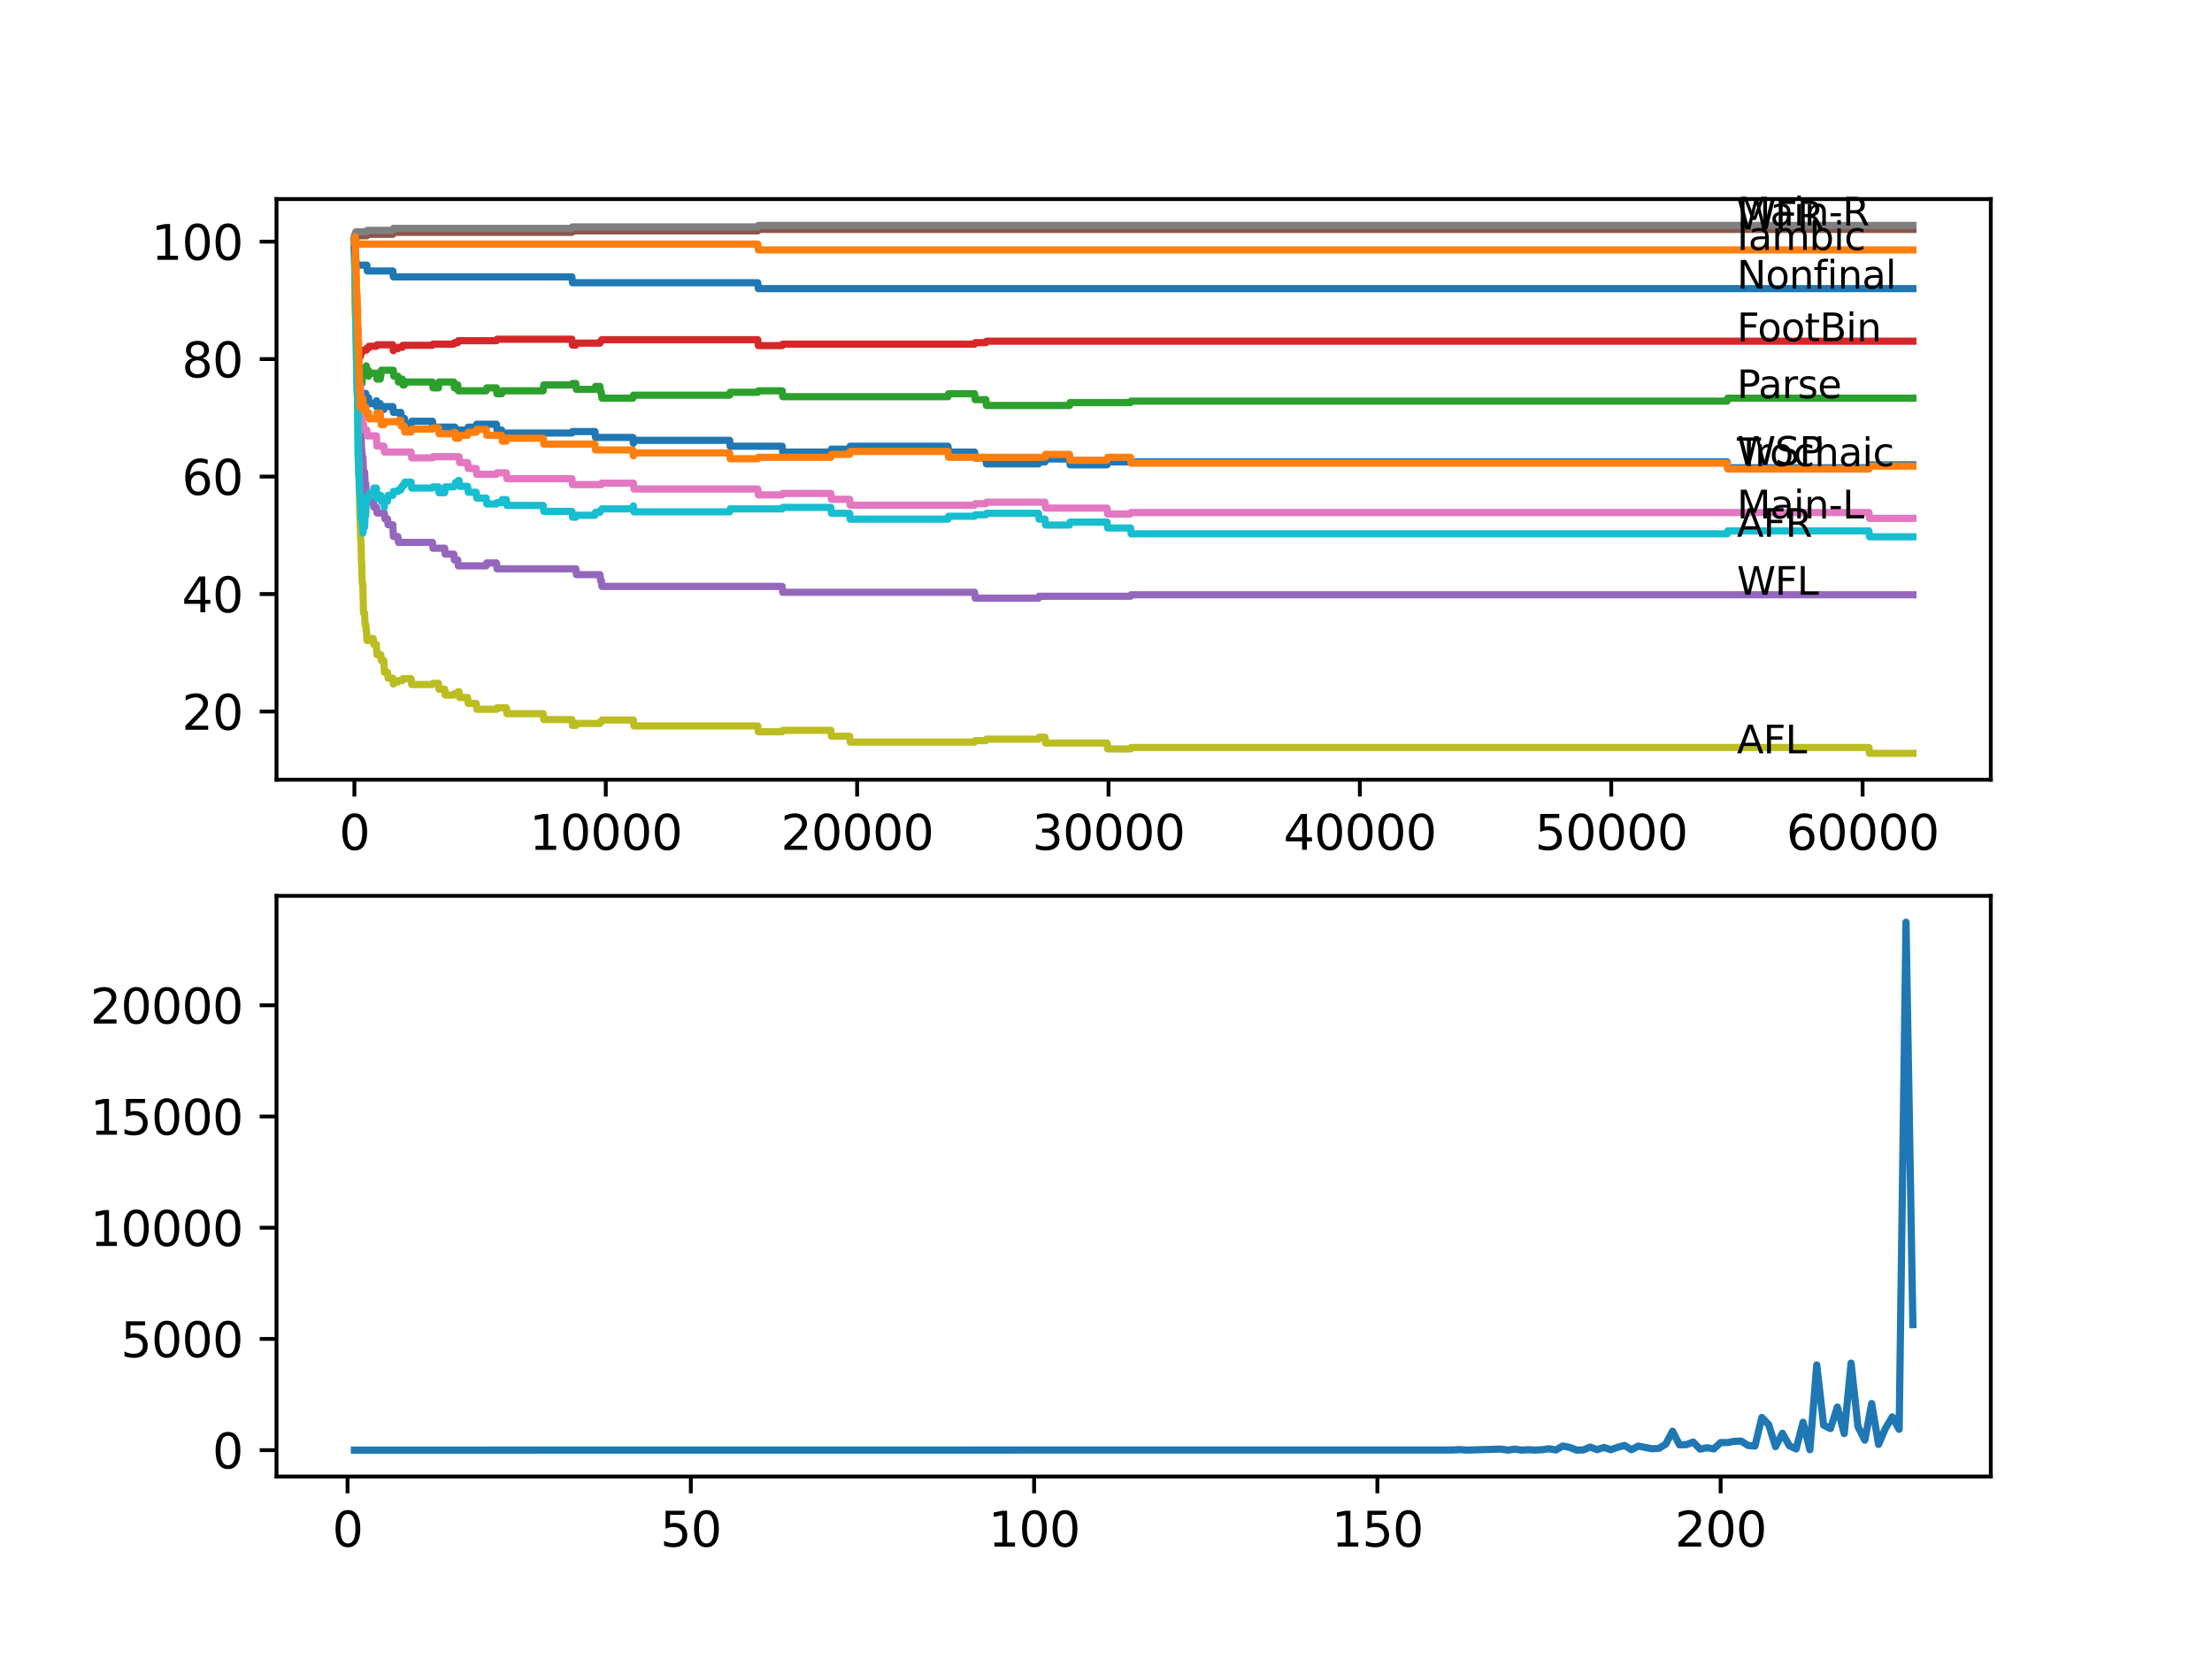 <?xml version="1.0" encoding="utf-8" standalone="no"?>
<!DOCTYPE svg PUBLIC "-//W3C//DTD SVG 1.1//EN"
  "http://www.w3.org/Graphics/SVG/1.1/DTD/svg11.dtd">
<svg xmlns:xlink="http://www.w3.org/1999/xlink" width="460.8pt" height="345.6pt" viewBox="0 0 460.8 345.6" xmlns="http://www.w3.org/2000/svg" version="1.1">
 <defs>
  <style type="text/css">*{stroke-linejoin: round; stroke-linecap: butt}</style>
 </defs>
 <g id="figure_1">
  <g id="patch_1">
   <path d="M 0 345.6 
L 460.8 345.6 
L 460.8 0 
L 0 0 
z
" style="fill: #ffffff"/>
  </g>
  <g id="axes_1">
   <g id="patch_2">
    <path d="M 57.6 162.432 
L 414.72 162.432 
L 414.72 41.472 
L 57.6 41.472 
z
" style="fill: #ffffff"/>
   </g>
   <g id="matplotlib.axis_1">
    <g id="xtick_1">
     <g id="line2d_1">
      <defs>
       <path id="me809040263" d="M 0 0 
L 0 3.5 
" style="stroke: #000000; stroke-width: 0.8"/>
      </defs>
      <g>
       <use xlink:href="#me809040263" x="73.827" y="162.432" style="stroke: #000000; stroke-width: 0.8"/>
      </g>
     </g>
     <g id="text_1">
      <!-- 0 -->
      <g transform="translate(70.646 177.03)scale(0.1 -0.1)">
       <defs>
        <path id="DejaVuSans-30" d="M 2034 4250 
Q 1547 4250 1301 3770 
Q 1056 3291 1056 2328 
Q 1056 1369 1301 889 
Q 1547 409 2034 409 
Q 2525 409 2770 889 
Q 3016 1369 3016 2328 
Q 3016 3291 2770 3770 
Q 2525 4250 2034 4250 
z
M 2034 4750 
Q 2819 4750 3233 4129 
Q 3647 3509 3647 2328 
Q 3647 1150 3233 529 
Q 2819 -91 2034 -91 
Q 1250 -91 836 529 
Q 422 1150 422 2328 
Q 422 3509 836 4129 
Q 1250 4750 2034 4750 
z
" transform="scale(0.016)"/>
       </defs>
       <use xlink:href="#DejaVuSans-30"/>
      </g>
     </g>
    </g>
    <g id="xtick_2">
     <g id="line2d_2">
      <g>
       <use xlink:href="#me809040263" x="126.192" y="162.432" style="stroke: #000000; stroke-width: 0.8"/>
      </g>
     </g>
     <g id="text_2">
      <!-- 10000 -->
      <g transform="translate(110.286 177.03)scale(0.1 -0.1)">
       <defs>
        <path id="DejaVuSans-31" d="M 794 531 
L 1825 531 
L 1825 4091 
L 703 3866 
L 703 4441 
L 1819 4666 
L 2450 4666 
L 2450 531 
L 3481 531 
L 3481 0 
L 794 0 
L 794 531 
z
" transform="scale(0.016)"/>
       </defs>
       <use xlink:href="#DejaVuSans-31"/>
       <use xlink:href="#DejaVuSans-30" x="63.623"/>
       <use xlink:href="#DejaVuSans-30" x="127.246"/>
       <use xlink:href="#DejaVuSans-30" x="190.869"/>
       <use xlink:href="#DejaVuSans-30" x="254.492"/>
      </g>
     </g>
    </g>
    <g id="xtick_3">
     <g id="line2d_3">
      <g>
       <use xlink:href="#me809040263" x="178.556" y="162.432" style="stroke: #000000; stroke-width: 0.8"/>
      </g>
     </g>
     <g id="text_3">
      <!-- 20000 -->
      <g transform="translate(162.65 177.03)scale(0.1 -0.1)">
       <defs>
        <path id="DejaVuSans-32" d="M 1228 531 
L 3431 531 
L 3431 0 
L 469 0 
L 469 531 
Q 828 903 1448 1529 
Q 2069 2156 2228 2338 
Q 2531 2678 2651 2914 
Q 2772 3150 2772 3378 
Q 2772 3750 2511 3984 
Q 2250 4219 1831 4219 
Q 1534 4219 1204 4116 
Q 875 4013 500 3803 
L 500 4441 
Q 881 4594 1212 4672 
Q 1544 4750 1819 4750 
Q 2544 4750 2975 4387 
Q 3406 4025 3406 3419 
Q 3406 3131 3298 2873 
Q 3191 2616 2906 2266 
Q 2828 2175 2409 1742 
Q 1991 1309 1228 531 
z
" transform="scale(0.016)"/>
       </defs>
       <use xlink:href="#DejaVuSans-32"/>
       <use xlink:href="#DejaVuSans-30" x="63.623"/>
       <use xlink:href="#DejaVuSans-30" x="127.246"/>
       <use xlink:href="#DejaVuSans-30" x="190.869"/>
       <use xlink:href="#DejaVuSans-30" x="254.492"/>
      </g>
     </g>
    </g>
    <g id="xtick_4">
     <g id="line2d_4">
      <g>
       <use xlink:href="#me809040263" x="230.921" y="162.432" style="stroke: #000000; stroke-width: 0.8"/>
      </g>
     </g>
     <g id="text_4">
      <!-- 30000 -->
      <g transform="translate(215.015 177.03)scale(0.1 -0.1)">
       <defs>
        <path id="DejaVuSans-33" d="M 2597 2516 
Q 3050 2419 3304 2112 
Q 3559 1806 3559 1356 
Q 3559 666 3084 287 
Q 2609 -91 1734 -91 
Q 1441 -91 1130 -33 
Q 819 25 488 141 
L 488 750 
Q 750 597 1062 519 
Q 1375 441 1716 441 
Q 2309 441 2620 675 
Q 2931 909 2931 1356 
Q 2931 1769 2642 2001 
Q 2353 2234 1838 2234 
L 1294 2234 
L 1294 2753 
L 1863 2753 
Q 2328 2753 2575 2939 
Q 2822 3125 2822 3475 
Q 2822 3834 2567 4026 
Q 2313 4219 1838 4219 
Q 1578 4219 1281 4162 
Q 984 4106 628 3988 
L 628 4550 
Q 988 4650 1302 4700 
Q 1616 4750 1894 4750 
Q 2613 4750 3031 4423 
Q 3450 4097 3450 3541 
Q 3450 3153 3228 2886 
Q 3006 2619 2597 2516 
z
" transform="scale(0.016)"/>
       </defs>
       <use xlink:href="#DejaVuSans-33"/>
       <use xlink:href="#DejaVuSans-30" x="63.623"/>
       <use xlink:href="#DejaVuSans-30" x="127.246"/>
       <use xlink:href="#DejaVuSans-30" x="190.869"/>
       <use xlink:href="#DejaVuSans-30" x="254.492"/>
      </g>
     </g>
    </g>
    <g id="xtick_5">
     <g id="line2d_5">
      <g>
       <use xlink:href="#me809040263" x="283.285" y="162.432" style="stroke: #000000; stroke-width: 0.8"/>
      </g>
     </g>
     <g id="text_5">
      <!-- 40000 -->
      <g transform="translate(267.379 177.03)scale(0.1 -0.1)">
       <defs>
        <path id="DejaVuSans-34" d="M 2419 4116 
L 825 1625 
L 2419 1625 
L 2419 4116 
z
M 2253 4666 
L 3047 4666 
L 3047 1625 
L 3713 1625 
L 3713 1100 
L 3047 1100 
L 3047 0 
L 2419 0 
L 2419 1100 
L 313 1100 
L 313 1709 
L 2253 4666 
z
" transform="scale(0.016)"/>
       </defs>
       <use xlink:href="#DejaVuSans-34"/>
       <use xlink:href="#DejaVuSans-30" x="63.623"/>
       <use xlink:href="#DejaVuSans-30" x="127.246"/>
       <use xlink:href="#DejaVuSans-30" x="190.869"/>
       <use xlink:href="#DejaVuSans-30" x="254.492"/>
      </g>
     </g>
    </g>
    <g id="xtick_6">
     <g id="line2d_6">
      <g>
       <use xlink:href="#me809040263" x="335.65" y="162.432" style="stroke: #000000; stroke-width: 0.8"/>
      </g>
     </g>
     <g id="text_6">
      <!-- 50000 -->
      <g transform="translate(319.744 177.03)scale(0.1 -0.1)">
       <defs>
        <path id="DejaVuSans-35" d="M 691 4666 
L 3169 4666 
L 3169 4134 
L 1269 4134 
L 1269 2991 
Q 1406 3038 1543 3061 
Q 1681 3084 1819 3084 
Q 2600 3084 3056 2656 
Q 3513 2228 3513 1497 
Q 3513 744 3044 326 
Q 2575 -91 1722 -91 
Q 1428 -91 1123 -41 
Q 819 9 494 109 
L 494 744 
Q 775 591 1075 516 
Q 1375 441 1709 441 
Q 2250 441 2565 725 
Q 2881 1009 2881 1497 
Q 2881 1984 2565 2268 
Q 2250 2553 1709 2553 
Q 1456 2553 1204 2497 
Q 953 2441 691 2322 
L 691 4666 
z
" transform="scale(0.016)"/>
       </defs>
       <use xlink:href="#DejaVuSans-35"/>
       <use xlink:href="#DejaVuSans-30" x="63.623"/>
       <use xlink:href="#DejaVuSans-30" x="127.246"/>
       <use xlink:href="#DejaVuSans-30" x="190.869"/>
       <use xlink:href="#DejaVuSans-30" x="254.492"/>
      </g>
     </g>
    </g>
    <g id="xtick_7">
     <g id="line2d_7">
      <g>
       <use xlink:href="#me809040263" x="388.014" y="162.432" style="stroke: #000000; stroke-width: 0.8"/>
      </g>
     </g>
     <g id="text_7">
      <!-- 60000 -->
      <g transform="translate(372.108 177.03)scale(0.1 -0.1)">
       <defs>
        <path id="DejaVuSans-36" d="M 2113 2584 
Q 1688 2584 1439 2293 
Q 1191 2003 1191 1497 
Q 1191 994 1439 701 
Q 1688 409 2113 409 
Q 2538 409 2786 701 
Q 3034 994 3034 1497 
Q 3034 2003 2786 2293 
Q 2538 2584 2113 2584 
z
M 3366 4563 
L 3366 3988 
Q 3128 4100 2886 4159 
Q 2644 4219 2406 4219 
Q 1781 4219 1451 3797 
Q 1122 3375 1075 2522 
Q 1259 2794 1537 2939 
Q 1816 3084 2150 3084 
Q 2853 3084 3261 2657 
Q 3669 2231 3669 1497 
Q 3669 778 3244 343 
Q 2819 -91 2113 -91 
Q 1303 -91 875 529 
Q 447 1150 447 2328 
Q 447 3434 972 4092 
Q 1497 4750 2381 4750 
Q 2619 4750 2861 4703 
Q 3103 4656 3366 4563 
z
" transform="scale(0.016)"/>
       </defs>
       <use xlink:href="#DejaVuSans-36"/>
       <use xlink:href="#DejaVuSans-30" x="63.623"/>
       <use xlink:href="#DejaVuSans-30" x="127.246"/>
       <use xlink:href="#DejaVuSans-30" x="190.869"/>
       <use xlink:href="#DejaVuSans-30" x="254.492"/>
      </g>
     </g>
    </g>
   </g>
   <g id="matplotlib.axis_2">
    <g id="ytick_1">
     <g id="line2d_8">
      <defs>
       <path id="m1c6afa1957" d="M 0 0 
L -3.5 0 
" style="stroke: #000000; stroke-width: 0.8"/>
      </defs>
      <g>
       <use xlink:href="#m1c6afa1957" x="57.6" y="148.226" style="stroke: #000000; stroke-width: 0.8"/>
      </g>
     </g>
     <g id="text_8">
      <!-- 20 -->
      <g transform="translate(37.875 152.025)scale(0.1 -0.1)">
       <use xlink:href="#DejaVuSans-32"/>
       <use xlink:href="#DejaVuSans-30" x="63.623"/>
      </g>
     </g>
    </g>
    <g id="ytick_2">
     <g id="line2d_9">
      <g>
       <use xlink:href="#m1c6afa1957" x="57.6" y="123.753" style="stroke: #000000; stroke-width: 0.8"/>
      </g>
     </g>
     <g id="text_9">
      <!-- 40 -->
      <g transform="translate(37.875 127.552)scale(0.1 -0.1)">
       <use xlink:href="#DejaVuSans-34"/>
       <use xlink:href="#DejaVuSans-30" x="63.623"/>
      </g>
     </g>
    </g>
    <g id="ytick_3">
     <g id="line2d_10">
      <g>
       <use xlink:href="#m1c6afa1957" x="57.6" y="99.28" style="stroke: #000000; stroke-width: 0.8"/>
      </g>
     </g>
     <g id="text_10">
      <!-- 60 -->
      <g transform="translate(37.875 103.08)scale(0.1 -0.1)">
       <use xlink:href="#DejaVuSans-36"/>
       <use xlink:href="#DejaVuSans-30" x="63.623"/>
      </g>
     </g>
    </g>
    <g id="ytick_4">
     <g id="line2d_11">
      <g>
       <use xlink:href="#m1c6afa1957" x="57.6" y="74.808" style="stroke: #000000; stroke-width: 0.8"/>
      </g>
     </g>
     <g id="text_11">
      <!-- 80 -->
      <g transform="translate(37.875 78.607)scale(0.1 -0.1)">
       <defs>
        <path id="DejaVuSans-38" d="M 2034 2216 
Q 1584 2216 1326 1975 
Q 1069 1734 1069 1313 
Q 1069 891 1326 650 
Q 1584 409 2034 409 
Q 2484 409 2743 651 
Q 3003 894 3003 1313 
Q 3003 1734 2745 1975 
Q 2488 2216 2034 2216 
z
M 1403 2484 
Q 997 2584 770 2862 
Q 544 3141 544 3541 
Q 544 4100 942 4425 
Q 1341 4750 2034 4750 
Q 2731 4750 3128 4425 
Q 3525 4100 3525 3541 
Q 3525 3141 3298 2862 
Q 3072 2584 2669 2484 
Q 3125 2378 3379 2068 
Q 3634 1759 3634 1313 
Q 3634 634 3220 271 
Q 2806 -91 2034 -91 
Q 1263 -91 848 271 
Q 434 634 434 1313 
Q 434 1759 690 2068 
Q 947 2378 1403 2484 
z
M 1172 3481 
Q 1172 3119 1398 2916 
Q 1625 2713 2034 2713 
Q 2441 2713 2670 2916 
Q 2900 3119 2900 3481 
Q 2900 3844 2670 4047 
Q 2441 4250 2034 4250 
Q 1625 4250 1398 4047 
Q 1172 3844 1172 3481 
z
" transform="scale(0.016)"/>
       </defs>
       <use xlink:href="#DejaVuSans-38"/>
       <use xlink:href="#DejaVuSans-30" x="63.623"/>
      </g>
     </g>
    </g>
    <g id="ytick_5">
     <g id="line2d_12">
      <g>
       <use xlink:href="#m1c6afa1957" x="57.6" y="50.335" style="stroke: #000000; stroke-width: 0.8"/>
      </g>
     </g>
     <g id="text_12">
      <!-- 100 -->
      <g transform="translate(31.512 54.134)scale(0.1 -0.1)">
       <use xlink:href="#DejaVuSans-31"/>
       <use xlink:href="#DejaVuSans-30" x="63.623"/>
       <use xlink:href="#DejaVuSans-30" x="127.246"/>
      </g>
     </g>
    </g>
   </g>
   <g id="line2d_13">
    <path d="M 73.833 50.029 
L 73.854 49.01 
L 73.906 52.069 
L 73.969 51.661 
L 74.032 56.555 
L 74.053 55.74 
L 74.105 59.41 
L 74.115 59.41 
L 74.241 66.14 
L 74.252 65.529 
L 74.273 64.509 
L 74.309 66.956 
L 74.335 66.956 
L 74.472 73.074 
L 74.493 73.074 
L 74.634 80.416 
L 74.644 80.416 
L 74.775 85.311 
L 74.796 85.311 
L 74.807 86.534 
L 74.906 85.617 
L 74.917 85.617 
L 75.032 85.005 
L 75.084 85.005 
L 75.21 83.169 
L 75.315 83.169 
L 75.341 84.393 
L 75.425 83.169 
L 75.451 83.169 
L 75.566 82.557 
L 75.697 82.557 
L 75.812 81.946 
L 76.189 81.946 
L 76.304 83.169 
L 76.414 83.169 
L 76.529 82.863 
L 76.781 82.863 
L 76.896 84.087 
L 78.409 84.087 
L 78.425 83.475 
L 78.43 84.699 
L 78.519 84.087 
L 79.2 84.087 
L 79.315 85.311 
L 79.959 85.311 
L 80.075 84.699 
L 81.834 84.699 
L 81.949 85.922 
L 83.489 85.922 
L 83.604 87.146 
L 84.227 87.146 
L 84.342 88.37 
L 85.641 88.37 
L 85.756 87.758 
L 90.087 87.758 
L 90.202 88.982 
L 94.779 88.982 
L 94.894 90.205 
L 95.637 90.205 
L 95.752 89.593 
L 97.423 89.593 
L 97.538 88.982 
L 99.203 88.982 
L 99.319 88.37 
L 103.419 88.37 
L 103.534 89.593 
L 104.513 89.593 
L 104.628 90.817 
L 105.477 90.817 
L 105.592 90.205 
L 119.138 90.205 
L 119.254 89.899 
L 123.935 89.899 
L 124.05 91.123 
L 131.837 91.123 
L 131.942 92.346 
L 131.947 91.735 
L 151.992 91.735 
L 152.107 92.958 
L 162.941 92.958 
L 163.057 94.182 
L 173.084 94.182 
L 173.2 93.57 
L 176.991 93.57 
L 177.106 92.958 
L 197.481 92.958 
L 197.596 94.182 
L 203.032 94.182 
L 203.147 95.406 
L 205.378 95.406 
L 205.493 96.629 
L 216.353 96.629 
L 216.468 96.221 
L 217.699 96.221 
L 217.814 95.61 
L 222.799 95.61 
L 222.914 96.833 
L 230.622 96.833 
L 230.738 96.221 
L 359.8 96.221 
L 359.916 97.445 
L 389.334 97.445 
L 389.449 96.833 
L 398.487 96.833 
L 398.487 96.833 
" clip-path="url(#p0725e9156f)" style="fill: none; stroke: #1f77b4; stroke-width: 1.5; stroke-linecap: square"/>
   </g>
   <g id="line2d_14">
    <path d="M 73.833 50.029 
L 73.838 51.253 
L 73.848 49.621 
L 73.937 49.621 
L 74.105 49.621 
L 74.22 50.845 
L 157.857 50.845 
L 157.972 52.069 
L 398.487 52.069 
L 398.487 52.069 
" clip-path="url(#p0725e9156f)" style="fill: none; stroke: #ff7f0e; stroke-width: 1.5; stroke-linecap: square"/>
   </g>
   <g id="line2d_15">
    <path d="M 73.833 50.335 
L 73.838 49.927 
L 73.875 54.21 
L 73.89 54.21 
L 73.901 54.21 
L 74.032 63.183 
L 74.042 62.775 
L 74.079 61.144 
L 74.121 66.1 
L 74.131 65.855 
L 74.147 67.894 
L 74.215 64.937 
L 74.246 67.384 
L 74.267 67.384 
L 74.278 66.569 
L 74.32 71.259 
L 74.325 71.259 
L 74.33 71.259 
L 74.367 68.506 
L 74.414 74.624 
L 74.43 73.91 
L 74.482 75.134 
L 74.498 73.258 
L 74.529 73.462 
L 74.534 72.238 
L 74.623 76.888 
L 74.702 79.702 
L 74.676 76.031 
L 74.739 78.968 
L 74.801 78.968 
L 74.807 78.356 
L 74.89 81.109 
L 74.911 81.109 
L 75.048 78.05 
L 75.058 78.05 
L 75.084 79.274 
L 75.11 77.439 
L 75.163 77.439 
L 75.315 77.439 
L 75.404 79.886 
L 75.43 78.662 
L 75.587 78.662 
L 75.702 76.827 
L 76.189 76.827 
L 76.299 76.215 
L 76.414 77.439 
L 76.529 77.133 
L 76.744 77.133 
L 76.781 78.356 
L 76.854 77.745 
L 78.425 77.745 
L 78.54 78.968 
L 79.2 78.968 
L 79.315 78.356 
L 79.321 78.356 
L 79.436 77.133 
L 81.934 77.133 
L 82.049 78.356 
L 82.887 78.356 
L 83.002 79.58 
L 83.489 79.58 
L 83.604 78.968 
L 83.813 78.968 
L 83.929 80.192 
L 84.227 80.192 
L 84.342 79.58 
L 90.087 79.58 
L 90.202 80.804 
L 91.338 80.804 
L 91.453 79.58 
L 94.538 79.58 
L 94.653 80.804 
L 94.779 80.804 
L 94.894 80.192 
L 95.355 80.192 
L 95.47 81.415 
L 101.287 81.415 
L 101.403 80.804 
L 103.419 80.804 
L 103.534 82.027 
L 104.513 82.027 
L 104.628 81.415 
L 113.164 81.415 
L 113.279 80.192 
L 119.138 80.192 
L 119.254 79.886 
L 119.961 79.886 
L 120.076 81.109 
L 123.935 81.109 
L 124.05 80.498 
L 124.982 80.498 
L 125.098 81.721 
L 125.27 81.721 
L 125.386 82.945 
L 131.837 82.945 
L 131.952 82.333 
L 151.992 82.333 
L 152.107 81.721 
L 157.857 81.721 
L 157.972 81.415 
L 162.941 81.415 
L 163.057 82.639 
L 197.481 82.639 
L 197.596 82.027 
L 203.032 82.027 
L 203.147 83.251 
L 205.378 83.251 
L 205.493 84.474 
L 222.799 84.474 
L 222.914 83.863 
L 235.524 83.863 
L 235.639 83.557 
L 359.8 83.557 
L 359.916 82.945 
L 398.487 82.945 
L 398.487 82.945 
" clip-path="url(#p0725e9156f)" style="fill: none; stroke: #2ca02c; stroke-width: 1.5; stroke-linecap: square"/>
   </g>
   <g id="line2d_16">
    <path d="M 73.833 50.335 
L 73.969 59.105 
L 73.974 58.493 
L 73.979 58.493 
L 74.11 64.468 
L 74.163 62.694 
L 74.199 65.753 
L 74.21 65.447 
L 74.278 67.792 
L 74.252 65.345 
L 74.32 66.059 
L 74.33 66.059 
L 74.383 70.24 
L 74.451 69.016 
L 74.456 69.016 
L 74.477 68.71 
L 74.519 71.015 
L 74.524 71.015 
L 74.592 75.358 
L 74.644 73.727 
L 74.65 73.482 
L 74.676 77.153 
L 74.733 74.685 
L 74.739 74.685 
L 74.838 73.36 
L 74.849 74.583 
L 74.885 74.583 
L 75 74.278 
L 75.058 74.278 
L 75.173 73.666 
L 75.315 73.666 
L 75.435 72.952 
L 76.299 72.952 
L 76.414 72.544 
L 76.744 72.544 
L 76.859 72.136 
L 78.425 72.136 
L 78.54 71.83 
L 81.834 71.83 
L 81.934 73.054 
L 81.944 72.646 
L 82.887 72.646 
L 83.002 72.34 
L 83.813 72.34 
L 83.929 71.932 
L 90.087 71.932 
L 90.202 71.688 
L 94.538 71.688 
L 94.653 71.382 
L 95.355 71.382 
L 95.47 70.974 
L 103.419 70.974 
L 103.534 70.668 
L 119.138 70.668 
L 119.254 71.891 
L 119.961 71.891 
L 120.076 71.484 
L 124.982 71.484 
L 125.098 71.076 
L 125.27 71.076 
L 125.386 70.77 
L 157.857 70.77 
L 157.972 71.993 
L 162.941 71.993 
L 163.057 71.688 
L 203.032 71.688 
L 203.147 71.382 
L 205.378 71.382 
L 205.493 71.076 
L 398.487 71.076 
L 398.487 71.076 
" clip-path="url(#p0725e9156f)" style="fill: none; stroke: #d62728; stroke-width: 1.5; stroke-linecap: square"/>
   </g>
   <g id="line2d_17">
    <path d="M 73.833 50.335 
L 73.838 50.335 
L 73.99 60.94 
L 74.006 60.94 
L 74.121 65.59 
L 74.131 65.345 
L 74.136 65.345 
L 74.142 64.937 
L 74.189 66.569 
L 74.231 66.569 
L 74.241 66.569 
L 74.393 76.154 
L 74.398 76.154 
L 74.519 79.519 
L 74.534 79.519 
L 74.671 85.637 
L 74.697 85.637 
L 74.702 86.861 
L 74.807 85.759 
L 74.812 85.759 
L 74.838 85.453 
L 74.875 87.901 
L 74.896 87.289 
L 74.901 87.289 
L 75.016 89.124 
L 75.058 89.124 
L 75.173 90.348 
L 75.21 90.348 
L 75.336 94.019 
L 75.383 94.019 
L 75.498 95.242 
L 75.597 95.242 
L 75.718 98.302 
L 75.943 98.302 
L 76.063 100.749 
L 76.2 100.749 
L 76.325 104.42 
L 77.76 104.42 
L 77.875 105.643 
L 78.425 105.643 
L 78.54 106.867 
L 80.059 106.867 
L 80.174 108.091 
L 80.729 108.091 
L 80.844 109.314 
L 81.834 109.314 
L 81.954 111.761 
L 82.887 111.761 
L 83.002 112.985 
L 90.087 112.985 
L 90.202 114.209 
L 92.632 114.209 
L 92.747 115.432 
L 94.538 115.432 
L 94.653 116.656 
L 95.355 116.656 
L 95.47 117.88 
L 101.287 117.88 
L 101.403 117.268 
L 103.419 117.268 
L 103.534 118.491 
L 119.961 118.491 
L 120.076 119.715 
L 124.982 119.715 
L 125.098 120.939 
L 125.27 120.939 
L 125.386 122.162 
L 162.941 122.162 
L 163.057 123.386 
L 203.032 123.386 
L 203.147 124.61 
L 216.353 124.61 
L 216.468 124.202 
L 235.524 124.202 
L 235.639 123.896 
L 398.487 123.896 
L 398.487 123.896 
" clip-path="url(#p0725e9156f)" style="fill: none; stroke: #9467bd; stroke-width: 1.5; stroke-linecap: square"/>
   </g>
   <g id="line2d_18">
    <path d="M 73.833 50.029 
L 73.854 50.029 
L 73.969 49.621 
L 74.068 49.621 
L 74.189 49.112 
L 76.414 49.112 
L 76.529 48.806 
L 81.834 48.806 
L 81.949 48.398 
L 119.138 48.398 
L 119.254 48.092 
L 157.857 48.092 
L 157.972 47.786 
L 398.487 47.786 
L 398.487 47.786 
" clip-path="url(#p0725e9156f)" style="fill: none; stroke: #8c564b; stroke-width: 1.5; stroke-linecap: square"/>
   </g>
   <g id="line2d_19">
    <path d="M 73.833 51.559 
L 73.964 56.453 
L 73.974 56.453 
L 74.011 56.045 
L 74.016 57.269 
L 74.074 56.963 
L 74.089 56.963 
L 74.1 56.107 
L 74.11 58.554 
L 74.163 58.003 
L 74.273 63.51 
L 74.294 62.796 
L 74.304 62.796 
L 74.341 62.286 
L 74.346 63.51 
L 74.372 63.51 
L 74.503 68.567 
L 74.508 68.567 
L 74.555 68.159 
L 74.587 70.056 
L 74.702 76.235 
L 74.718 75.746 
L 74.733 75.195 
L 74.749 77.643 
L 74.807 77.031 
L 74.927 80.09 
L 75.084 80.09 
L 75.215 84.984 
L 75.315 84.984 
L 75.341 84.678 
L 75.346 85.902 
L 75.409 85.902 
L 75.414 85.902 
L 75.535 88.349 
L 75.697 88.349 
L 75.812 89.573 
L 76.414 89.573 
L 76.529 90.797 
L 78.409 90.797 
L 78.525 92.938 
L 79.959 92.938 
L 80.075 94.162 
L 85.641 94.162 
L 85.756 95.385 
L 90.087 95.385 
L 90.202 95.14 
L 95.637 95.14 
L 95.752 96.364 
L 97.423 96.364 
L 97.538 97.588 
L 99.203 97.588 
L 99.319 98.811 
L 103.419 98.811 
L 103.534 98.505 
L 105.477 98.505 
L 105.592 99.729 
L 119.138 99.729 
L 119.254 100.953 
L 125.27 100.953 
L 125.386 100.647 
L 131.942 100.647 
L 132.057 101.87 
L 157.857 101.87 
L 157.972 103.094 
L 162.941 103.094 
L 163.057 102.788 
L 173.084 102.788 
L 173.2 104.012 
L 176.991 104.012 
L 177.106 105.235 
L 203.032 105.235 
L 203.147 104.93 
L 205.378 104.93 
L 205.493 104.624 
L 217.699 104.624 
L 217.814 105.847 
L 230.622 105.847 
L 230.738 107.071 
L 235.524 107.071 
L 235.639 106.765 
L 389.334 106.765 
L 389.449 107.989 
L 398.487 107.989 
L 398.487 107.989 
" clip-path="url(#p0725e9156f)" style="fill: none; stroke: #e377c2; stroke-width: 1.5; stroke-linecap: square"/>
   </g>
   <g id="line2d_20">
    <path d="M 73.833 50.029 
L 73.843 50.029 
L 73.964 49.214 
L 74.011 49.214 
L 74.131 48.296 
L 76.414 48.296 
L 76.529 47.99 
L 81.834 47.99 
L 81.949 47.582 
L 119.138 47.582 
L 119.254 47.276 
L 157.857 47.276 
L 157.972 46.97 
L 398.487 46.97 
L 398.487 46.97 
" clip-path="url(#p0725e9156f)" style="fill: none; stroke: #7f7f7f; stroke-width: 1.5; stroke-linecap: square"/>
   </g>
   <g id="line2d_21">
    <path d="M 73.833 51.559 
L 73.995 65.427 
L 74 64.815 
L 74.042 63.387 
L 74.068 66.14 
L 74.074 66.14 
L 74.215 75.032 
L 74.22 74.726 
L 74.231 74.726 
L 74.241 74.42 
L 74.267 77.785 
L 74.388 82.272 
L 74.32 76.868 
L 74.393 81.864 
L 74.398 81.864 
L 74.44 80.131 
L 74.456 82.578 
L 74.477 82.272 
L 74.623 96.16 
L 74.639 95.446 
L 74.644 95.446 
L 74.65 95.202 
L 74.676 98.873 
L 74.697 98.057 
L 74.702 98.057 
L 74.733 97.017 
L 74.749 99.056 
L 74.801 98.444 
L 74.948 107.621 
L 74.995 107.621 
L 75.126 112.516 
L 75.194 112.516 
L 75.315 117.411 
L 75.32 117.105 
L 75.341 117.105 
L 75.466 121.591 
L 75.587 121.591 
L 75.723 127.709 
L 75.943 127.709 
L 76.063 130.157 
L 76.2 130.157 
L 76.299 131.38 
L 76.31 130.972 
L 76.315 130.972 
L 76.435 133.42 
L 76.744 133.42 
L 76.859 133.012 
L 77.76 133.012 
L 77.875 134.235 
L 78.409 134.235 
L 78.525 136.377 
L 79.321 136.377 
L 79.436 137.6 
L 79.959 137.6 
L 80.08 140.048 
L 80.729 140.048 
L 80.844 141.271 
L 81.834 141.271 
L 81.934 142.495 
L 81.944 142.087 
L 82.887 142.087 
L 83.002 141.781 
L 83.813 141.781 
L 83.929 141.373 
L 85.641 141.373 
L 85.756 142.597 
L 90.087 142.597 
L 90.202 142.352 
L 91.338 142.352 
L 91.453 143.576 
L 92.632 143.576 
L 92.747 144.799 
L 94.538 144.799 
L 94.653 144.494 
L 95.355 144.494 
L 95.47 144.086 
L 95.637 144.086 
L 95.752 145.309 
L 97.423 145.309 
L 97.538 146.533 
L 99.203 146.533 
L 99.319 147.757 
L 103.419 147.757 
L 103.534 147.451 
L 105.477 147.451 
L 105.592 148.674 
L 113.164 148.674 
L 113.279 149.898 
L 119.138 149.898 
L 119.254 151.122 
L 119.961 151.122 
L 120.076 150.714 
L 124.982 150.714 
L 125.098 150.306 
L 125.27 150.306 
L 125.386 150 
L 131.942 150 
L 132.057 151.224 
L 157.857 151.224 
L 157.972 152.447 
L 162.941 152.447 
L 163.057 152.141 
L 173.084 152.141 
L 173.2 153.365 
L 176.991 153.365 
L 177.106 154.589 
L 203.032 154.589 
L 203.147 154.283 
L 205.378 154.283 
L 205.493 153.977 
L 216.353 153.977 
L 216.468 153.569 
L 217.699 153.569 
L 217.814 154.792 
L 230.622 154.792 
L 230.738 156.016 
L 235.524 156.016 
L 235.639 155.71 
L 389.334 155.71 
L 389.449 156.934 
L 398.487 156.934 
L 398.487 156.934 
" clip-path="url(#p0725e9156f)" style="fill: none; stroke: #bcbd22; stroke-width: 1.5; stroke-linecap: square"/>
   </g>
   <g id="line2d_22">
    <path d="M 73.833 51.559 
L 73.953 55.026 
L 73.958 54.618 
L 73.99 60.124 
L 74.021 58.289 
L 74.026 58.289 
L 74.032 57.677 
L 74.095 62.877 
L 74.215 71.137 
L 74.121 62.266 
L 74.236 70.117 
L 74.241 70.117 
L 74.383 81.13 
L 74.393 80.11 
L 74.398 80.11 
L 74.424 78.683 
L 74.456 81.946 
L 74.477 81.64 
L 74.613 94.916 
L 74.634 93.591 
L 74.644 93.591 
L 74.65 93.346 
L 74.676 97.017 
L 74.702 95.589 
L 74.833 101.055 
L 74.838 101.055 
L 74.875 99.219 
L 74.922 102.584 
L 74.927 102.584 
L 75.042 103.808 
L 75.058 103.808 
L 75.084 103.196 
L 75.11 105.643 
L 75.152 105.643 
L 75.194 105.643 
L 75.21 108.091 
L 75.304 105.643 
L 75.315 105.643 
L 75.341 105.337 
L 75.346 106.561 
L 75.404 106.153 
L 75.529 109.824 
L 75.587 109.824 
L 75.597 111.048 
L 75.639 108.6 
L 75.692 108.6 
L 75.697 108.6 
L 75.812 109.824 
L 75.943 109.824 
L 76.063 107.377 
L 76.189 107.377 
L 76.325 103.91 
L 76.744 103.91 
L 76.865 102.89 
L 77.76 102.89 
L 77.875 101.666 
L 78.409 101.666 
L 78.525 103.808 
L 79.2 103.808 
L 79.315 103.196 
L 79.321 103.196 
L 79.436 104.42 
L 79.959 104.42 
L 80.059 105.643 
L 80.069 104.42 
L 80.729 104.42 
L 80.844 103.196 
L 81.834 103.196 
L 81.954 102.38 
L 82.887 102.38 
L 83.002 102.074 
L 83.489 102.074 
L 83.604 101.463 
L 83.813 101.463 
L 83.929 101.055 
L 84.227 101.055 
L 84.342 100.443 
L 85.641 100.443 
L 85.756 101.666 
L 90.087 101.666 
L 90.202 101.422 
L 91.338 101.422 
L 91.453 102.645 
L 92.632 102.645 
L 92.747 101.422 
L 94.538 101.422 
L 94.653 101.116 
L 94.779 101.116 
L 94.894 100.504 
L 95.355 100.504 
L 95.47 100.096 
L 95.637 100.096 
L 95.752 101.32 
L 97.423 101.32 
L 97.538 102.543 
L 99.203 102.543 
L 99.319 103.767 
L 101.287 103.767 
L 101.403 104.991 
L 103.419 104.991 
L 103.534 104.685 
L 104.513 104.685 
L 104.628 104.073 
L 105.477 104.073 
L 105.592 105.297 
L 113.164 105.297 
L 113.279 106.52 
L 119.138 106.52 
L 119.254 107.744 
L 119.961 107.744 
L 120.076 107.336 
L 123.935 107.336 
L 124.05 106.724 
L 124.982 106.724 
L 125.098 106.316 
L 125.27 106.316 
L 125.386 106.01 
L 131.837 106.01 
L 131.942 105.399 
L 132.057 106.622 
L 151.992 106.622 
L 152.107 106.01 
L 162.941 106.01 
L 163.057 105.704 
L 173.084 105.704 
L 173.2 106.928 
L 176.991 106.928 
L 177.106 108.152 
L 197.481 108.152 
L 197.596 107.54 
L 203.032 107.54 
L 203.147 107.234 
L 205.378 107.234 
L 205.493 106.928 
L 216.353 106.928 
L 216.468 108.152 
L 217.699 108.152 
L 217.814 109.375 
L 222.799 109.375 
L 222.914 108.764 
L 230.622 108.764 
L 230.738 109.987 
L 235.524 109.987 
L 235.639 111.211 
L 359.8 111.211 
L 359.916 110.599 
L 389.334 110.599 
L 389.449 111.823 
L 398.487 111.823 
L 398.487 111.823 
" clip-path="url(#p0725e9156f)" style="fill: none; stroke: #17becf; stroke-width: 1.5; stroke-linecap: square"/>
   </g>
   <g id="line2d_23">
    <path d="M 73.833 51.559 
L 73.854 51.559 
L 73.969 52.782 
L 74.068 52.782 
L 74.189 55.23 
L 76.414 55.23 
L 76.529 56.453 
L 81.834 56.453 
L 81.949 57.677 
L 119.138 57.677 
L 119.254 58.901 
L 157.857 58.901 
L 157.972 60.124 
L 398.487 60.124 
L 398.487 60.124 
" clip-path="url(#p0725e9156f)" style="fill: none; stroke: #1f77b4; stroke-width: 1.5; stroke-linecap: square"/>
   </g>
   <g id="line2d_24">
    <path d="M 73.833 50.335 
L 73.953 49.315 
L 73.974 49.315 
L 74.1 55.026 
L 74.105 54.414 
L 74.121 54.108 
L 74.131 56.555 
L 74.184 55.332 
L 74.325 63.081 
L 74.335 63.081 
L 74.44 66.14 
L 74.383 61.246 
L 74.451 64.917 
L 74.482 64.305 
L 74.513 67.67 
L 74.534 67.67 
L 74.65 72.87 
L 74.66 71.647 
L 74.671 71.647 
L 74.702 71.035 
L 74.728 75.929 
L 74.739 75.318 
L 74.838 80.518 
L 74.864 79.906 
L 74.875 79.906 
L 75.006 84.801 
L 75.194 84.801 
L 75.315 83.577 
L 75.341 83.577 
L 75.409 84.189 
L 75.456 82.965 
L 75.587 82.965 
L 75.697 85.413 
L 75.702 84.801 
L 76.189 84.801 
L 76.304 86.024 
L 76.781 86.024 
L 76.896 87.248 
L 78.409 87.248 
L 78.53 86.024 
L 79.2 86.024 
L 79.315 87.248 
L 79.321 87.248 
L 79.436 88.472 
L 79.959 88.472 
L 80.075 87.86 
L 82.887 87.86 
L 83.002 87.554 
L 83.489 87.554 
L 83.604 88.778 
L 84.227 88.778 
L 84.342 90.001 
L 85.641 90.001 
L 85.756 89.389 
L 90.087 89.389 
L 90.202 89.145 
L 91.338 89.145 
L 91.453 90.368 
L 94.538 90.368 
L 94.653 90.062 
L 94.779 90.062 
L 94.894 91.286 
L 95.637 91.286 
L 95.752 90.674 
L 97.423 90.674 
L 97.538 90.062 
L 99.203 90.062 
L 99.319 89.451 
L 101.287 89.451 
L 101.403 90.674 
L 104.513 90.674 
L 104.628 91.898 
L 105.477 91.898 
L 105.592 91.286 
L 113.164 91.286 
L 113.279 92.51 
L 123.935 92.51 
L 124.05 93.733 
L 131.837 93.733 
L 131.942 94.957 
L 131.947 94.345 
L 151.992 94.345 
L 152.107 95.569 
L 157.857 95.569 
L 157.972 95.263 
L 173.084 95.263 
L 173.2 94.651 
L 176.991 94.651 
L 177.106 94.039 
L 197.481 94.039 
L 197.596 95.263 
L 217.699 95.263 
L 217.814 94.651 
L 222.799 94.651 
L 222.914 95.875 
L 230.622 95.875 
L 230.738 95.263 
L 235.524 95.263 
L 235.639 96.486 
L 359.8 96.486 
L 359.916 97.71 
L 389.334 97.71 
L 389.449 97.098 
L 398.487 97.098 
L 398.487 97.098 
" clip-path="url(#p0725e9156f)" style="fill: none; stroke: #ff7f0e; stroke-width: 1.5; stroke-linecap: square"/>
   </g>
   <g id="patch_3">
    <path d="M 57.6 162.432 
L 57.6 41.472 
" style="fill: none; stroke: #000000; stroke-width: 0.8; stroke-linejoin: miter; stroke-linecap: square"/>
   </g>
   <g id="patch_4">
    <path d="M 414.72 162.432 
L 414.72 41.472 
" style="fill: none; stroke: #000000; stroke-width: 0.8; stroke-linejoin: miter; stroke-linecap: square"/>
   </g>
   <g id="patch_5">
    <path d="M 57.6 162.432 
L 414.72 162.432 
" style="fill: none; stroke: #000000; stroke-width: 0.8; stroke-linejoin: miter; stroke-linecap: square"/>
   </g>
   <g id="patch_6">
    <path d="M 57.6 41.472 
L 414.72 41.472 
" style="fill: none; stroke: #000000; stroke-width: 0.8; stroke-linejoin: miter; stroke-linecap: square"/>
   </g>
   <g id="text_13">
    <!-- WSP -->
    <g transform="translate(361.832 96.833)scale(0.08 -0.08)">
     <defs>
      <path id="DejaVuSans-57" d="M 213 4666 
L 850 4666 
L 1831 722 
L 2809 4666 
L 3519 4666 
L 4500 722 
L 5478 4666 
L 6119 4666 
L 4947 0 
L 4153 0 
L 3169 4050 
L 2175 0 
L 1381 0 
L 213 4666 
z
" transform="scale(0.016)"/>
      <path id="DejaVuSans-53" d="M 3425 4513 
L 3425 3897 
Q 3066 4069 2747 4153 
Q 2428 4238 2131 4238 
Q 1616 4238 1336 4038 
Q 1056 3838 1056 3469 
Q 1056 3159 1242 3001 
Q 1428 2844 1947 2747 
L 2328 2669 
Q 3034 2534 3370 2195 
Q 3706 1856 3706 1288 
Q 3706 609 3251 259 
Q 2797 -91 1919 -91 
Q 1588 -91 1214 -16 
Q 841 59 441 206 
L 441 856 
Q 825 641 1194 531 
Q 1563 422 1919 422 
Q 2459 422 2753 634 
Q 3047 847 3047 1241 
Q 3047 1584 2836 1778 
Q 2625 1972 2144 2069 
L 1759 2144 
Q 1053 2284 737 2584 
Q 422 2884 422 3419 
Q 422 4038 858 4394 
Q 1294 4750 2059 4750 
Q 2388 4750 2728 4690 
Q 3069 4631 3425 4513 
z
" transform="scale(0.016)"/>
      <path id="DejaVuSans-50" d="M 1259 4147 
L 1259 2394 
L 2053 2394 
Q 2494 2394 2734 2622 
Q 2975 2850 2975 3272 
Q 2975 3691 2734 3919 
Q 2494 4147 2053 4147 
L 1259 4147 
z
M 628 4666 
L 2053 4666 
Q 2838 4666 3239 4311 
Q 3641 3956 3641 3272 
Q 3641 2581 3239 2228 
Q 2838 1875 2053 1875 
L 1259 1875 
L 1259 0 
L 628 0 
L 628 4666 
z
" transform="scale(0.016)"/>
     </defs>
     <use xlink:href="#DejaVuSans-57"/>
     <use xlink:href="#DejaVuSans-53" x="98.877"/>
     <use xlink:href="#DejaVuSans-50" x="162.354"/>
    </g>
   </g>
   <g id="text_14">
    <!-- Iambic -->
    <g transform="translate(361.832 52.069)scale(0.08 -0.08)">
     <defs>
      <path id="DejaVuSans-49" d="M 628 4666 
L 1259 4666 
L 1259 0 
L 628 0 
L 628 4666 
z
" transform="scale(0.016)"/>
      <path id="DejaVuSans-61" d="M 2194 1759 
Q 1497 1759 1228 1600 
Q 959 1441 959 1056 
Q 959 750 1161 570 
Q 1363 391 1709 391 
Q 2188 391 2477 730 
Q 2766 1069 2766 1631 
L 2766 1759 
L 2194 1759 
z
M 3341 1997 
L 3341 0 
L 2766 0 
L 2766 531 
Q 2569 213 2275 61 
Q 1981 -91 1556 -91 
Q 1019 -91 701 211 
Q 384 513 384 1019 
Q 384 1609 779 1909 
Q 1175 2209 1959 2209 
L 2766 2209 
L 2766 2266 
Q 2766 2663 2505 2880 
Q 2244 3097 1772 3097 
Q 1472 3097 1187 3025 
Q 903 2953 641 2809 
L 641 3341 
Q 956 3463 1253 3523 
Q 1550 3584 1831 3584 
Q 2591 3584 2966 3190 
Q 3341 2797 3341 1997 
z
" transform="scale(0.016)"/>
      <path id="DejaVuSans-6d" d="M 3328 2828 
Q 3544 3216 3844 3400 
Q 4144 3584 4550 3584 
Q 5097 3584 5394 3201 
Q 5691 2819 5691 2113 
L 5691 0 
L 5113 0 
L 5113 2094 
Q 5113 2597 4934 2840 
Q 4756 3084 4391 3084 
Q 3944 3084 3684 2787 
Q 3425 2491 3425 1978 
L 3425 0 
L 2847 0 
L 2847 2094 
Q 2847 2600 2669 2842 
Q 2491 3084 2119 3084 
Q 1678 3084 1418 2786 
Q 1159 2488 1159 1978 
L 1159 0 
L 581 0 
L 581 3500 
L 1159 3500 
L 1159 2956 
Q 1356 3278 1631 3431 
Q 1906 3584 2284 3584 
Q 2666 3584 2933 3390 
Q 3200 3197 3328 2828 
z
" transform="scale(0.016)"/>
      <path id="DejaVuSans-62" d="M 3116 1747 
Q 3116 2381 2855 2742 
Q 2594 3103 2138 3103 
Q 1681 3103 1420 2742 
Q 1159 2381 1159 1747 
Q 1159 1113 1420 752 
Q 1681 391 2138 391 
Q 2594 391 2855 752 
Q 3116 1113 3116 1747 
z
M 1159 2969 
Q 1341 3281 1617 3432 
Q 1894 3584 2278 3584 
Q 2916 3584 3314 3078 
Q 3713 2572 3713 1747 
Q 3713 922 3314 415 
Q 2916 -91 2278 -91 
Q 1894 -91 1617 61 
Q 1341 213 1159 525 
L 1159 0 
L 581 0 
L 581 4863 
L 1159 4863 
L 1159 2969 
z
" transform="scale(0.016)"/>
      <path id="DejaVuSans-69" d="M 603 3500 
L 1178 3500 
L 1178 0 
L 603 0 
L 603 3500 
z
M 603 4863 
L 1178 4863 
L 1178 4134 
L 603 4134 
L 603 4863 
z
" transform="scale(0.016)"/>
      <path id="DejaVuSans-63" d="M 3122 3366 
L 3122 2828 
Q 2878 2963 2633 3030 
Q 2388 3097 2138 3097 
Q 1578 3097 1268 2742 
Q 959 2388 959 1747 
Q 959 1106 1268 751 
Q 1578 397 2138 397 
Q 2388 397 2633 464 
Q 2878 531 3122 666 
L 3122 134 
Q 2881 22 2623 -34 
Q 2366 -91 2075 -91 
Q 1284 -91 818 406 
Q 353 903 353 1747 
Q 353 2603 823 3093 
Q 1294 3584 2113 3584 
Q 2378 3584 2631 3529 
Q 2884 3475 3122 3366 
z
" transform="scale(0.016)"/>
     </defs>
     <use xlink:href="#DejaVuSans-49"/>
     <use xlink:href="#DejaVuSans-61" x="29.492"/>
     <use xlink:href="#DejaVuSans-6d" x="90.771"/>
     <use xlink:href="#DejaVuSans-62" x="188.184"/>
     <use xlink:href="#DejaVuSans-69" x="251.66"/>
     <use xlink:href="#DejaVuSans-63" x="279.443"/>
    </g>
   </g>
   <g id="text_15">
    <!-- Parse -->
    <g transform="translate(361.832 82.945)scale(0.08 -0.08)">
     <defs>
      <path id="DejaVuSans-72" d="M 2631 2963 
Q 2534 3019 2420 3045 
Q 2306 3072 2169 3072 
Q 1681 3072 1420 2755 
Q 1159 2438 1159 1844 
L 1159 0 
L 581 0 
L 581 3500 
L 1159 3500 
L 1159 2956 
Q 1341 3275 1631 3429 
Q 1922 3584 2338 3584 
Q 2397 3584 2469 3576 
Q 2541 3569 2628 3553 
L 2631 2963 
z
" transform="scale(0.016)"/>
      <path id="DejaVuSans-73" d="M 2834 3397 
L 2834 2853 
Q 2591 2978 2328 3040 
Q 2066 3103 1784 3103 
Q 1356 3103 1142 2972 
Q 928 2841 928 2578 
Q 928 2378 1081 2264 
Q 1234 2150 1697 2047 
L 1894 2003 
Q 2506 1872 2764 1633 
Q 3022 1394 3022 966 
Q 3022 478 2636 193 
Q 2250 -91 1575 -91 
Q 1294 -91 989 -36 
Q 684 19 347 128 
L 347 722 
Q 666 556 975 473 
Q 1284 391 1588 391 
Q 1994 391 2212 530 
Q 2431 669 2431 922 
Q 2431 1156 2273 1281 
Q 2116 1406 1581 1522 
L 1381 1569 
Q 847 1681 609 1914 
Q 372 2147 372 2553 
Q 372 3047 722 3315 
Q 1072 3584 1716 3584 
Q 2034 3584 2315 3537 
Q 2597 3491 2834 3397 
z
" transform="scale(0.016)"/>
      <path id="DejaVuSans-65" d="M 3597 1894 
L 3597 1613 
L 953 1613 
Q 991 1019 1311 708 
Q 1631 397 2203 397 
Q 2534 397 2845 478 
Q 3156 559 3463 722 
L 3463 178 
Q 3153 47 2828 -22 
Q 2503 -91 2169 -91 
Q 1331 -91 842 396 
Q 353 884 353 1716 
Q 353 2575 817 3079 
Q 1281 3584 2069 3584 
Q 2775 3584 3186 3129 
Q 3597 2675 3597 1894 
z
M 3022 2063 
Q 3016 2534 2758 2815 
Q 2500 3097 2075 3097 
Q 1594 3097 1305 2825 
Q 1016 2553 972 2059 
L 3022 2063 
z
" transform="scale(0.016)"/>
     </defs>
     <use xlink:href="#DejaVuSans-50"/>
     <use xlink:href="#DejaVuSans-61" x="55.803"/>
     <use xlink:href="#DejaVuSans-72" x="117.082"/>
     <use xlink:href="#DejaVuSans-73" x="158.195"/>
     <use xlink:href="#DejaVuSans-65" x="210.295"/>
    </g>
   </g>
   <g id="text_16">
    <!-- FootBin -->
    <g transform="translate(361.832 71.076)scale(0.08 -0.08)">
     <defs>
      <path id="DejaVuSans-46" d="M 628 4666 
L 3309 4666 
L 3309 4134 
L 1259 4134 
L 1259 2759 
L 3109 2759 
L 3109 2228 
L 1259 2228 
L 1259 0 
L 628 0 
L 628 4666 
z
" transform="scale(0.016)"/>
      <path id="DejaVuSans-6f" d="M 1959 3097 
Q 1497 3097 1228 2736 
Q 959 2375 959 1747 
Q 959 1119 1226 758 
Q 1494 397 1959 397 
Q 2419 397 2687 759 
Q 2956 1122 2956 1747 
Q 2956 2369 2687 2733 
Q 2419 3097 1959 3097 
z
M 1959 3584 
Q 2709 3584 3137 3096 
Q 3566 2609 3566 1747 
Q 3566 888 3137 398 
Q 2709 -91 1959 -91 
Q 1206 -91 779 398 
Q 353 888 353 1747 
Q 353 2609 779 3096 
Q 1206 3584 1959 3584 
z
" transform="scale(0.016)"/>
      <path id="DejaVuSans-74" d="M 1172 4494 
L 1172 3500 
L 2356 3500 
L 2356 3053 
L 1172 3053 
L 1172 1153 
Q 1172 725 1289 603 
Q 1406 481 1766 481 
L 2356 481 
L 2356 0 
L 1766 0 
Q 1100 0 847 248 
Q 594 497 594 1153 
L 594 3053 
L 172 3053 
L 172 3500 
L 594 3500 
L 594 4494 
L 1172 4494 
z
" transform="scale(0.016)"/>
      <path id="DejaVuSans-42" d="M 1259 2228 
L 1259 519 
L 2272 519 
Q 2781 519 3026 730 
Q 3272 941 3272 1375 
Q 3272 1813 3026 2020 
Q 2781 2228 2272 2228 
L 1259 2228 
z
M 1259 4147 
L 1259 2741 
L 2194 2741 
Q 2656 2741 2882 2914 
Q 3109 3088 3109 3444 
Q 3109 3797 2882 3972 
Q 2656 4147 2194 4147 
L 1259 4147 
z
M 628 4666 
L 2241 4666 
Q 2963 4666 3353 4366 
Q 3744 4066 3744 3513 
Q 3744 3084 3544 2831 
Q 3344 2578 2956 2516 
Q 3422 2416 3680 2098 
Q 3938 1781 3938 1306 
Q 3938 681 3513 340 
Q 3088 0 2303 0 
L 628 0 
L 628 4666 
z
" transform="scale(0.016)"/>
      <path id="DejaVuSans-6e" d="M 3513 2113 
L 3513 0 
L 2938 0 
L 2938 2094 
Q 2938 2591 2744 2837 
Q 2550 3084 2163 3084 
Q 1697 3084 1428 2787 
Q 1159 2491 1159 1978 
L 1159 0 
L 581 0 
L 581 3500 
L 1159 3500 
L 1159 2956 
Q 1366 3272 1645 3428 
Q 1925 3584 2291 3584 
Q 2894 3584 3203 3211 
Q 3513 2838 3513 2113 
z
" transform="scale(0.016)"/>
     </defs>
     <use xlink:href="#DejaVuSans-46"/>
     <use xlink:href="#DejaVuSans-6f" x="53.895"/>
     <use xlink:href="#DejaVuSans-6f" x="115.076"/>
     <use xlink:href="#DejaVuSans-74" x="176.258"/>
     <use xlink:href="#DejaVuSans-42" x="215.467"/>
     <use xlink:href="#DejaVuSans-69" x="284.07"/>
     <use xlink:href="#DejaVuSans-6e" x="311.854"/>
    </g>
   </g>
   <g id="text_17">
    <!-- WFL -->
    <g transform="translate(361.832 123.896)scale(0.08 -0.08)">
     <defs>
      <path id="DejaVuSans-4c" d="M 628 4666 
L 1259 4666 
L 1259 531 
L 3531 531 
L 3531 0 
L 628 0 
L 628 4666 
z
" transform="scale(0.016)"/>
     </defs>
     <use xlink:href="#DejaVuSans-57"/>
     <use xlink:href="#DejaVuSans-46" x="98.877"/>
     <use xlink:href="#DejaVuSans-4c" x="156.396"/>
    </g>
   </g>
   <g id="text_18">
    <!-- WFR -->
    <g transform="translate(361.832 47.786)scale(0.08 -0.08)">
     <defs>
      <path id="DejaVuSans-52" d="M 2841 2188 
Q 3044 2119 3236 1894 
Q 3428 1669 3622 1275 
L 4263 0 
L 3584 0 
L 2988 1197 
Q 2756 1666 2539 1819 
Q 2322 1972 1947 1972 
L 1259 1972 
L 1259 0 
L 628 0 
L 628 4666 
L 2053 4666 
Q 2853 4666 3247 4331 
Q 3641 3997 3641 3322 
Q 3641 2881 3436 2590 
Q 3231 2300 2841 2188 
z
M 1259 4147 
L 1259 2491 
L 2053 2491 
Q 2509 2491 2742 2702 
Q 2975 2913 2975 3322 
Q 2975 3731 2742 3939 
Q 2509 4147 2053 4147 
L 1259 4147 
z
" transform="scale(0.016)"/>
     </defs>
     <use xlink:href="#DejaVuSans-57"/>
     <use xlink:href="#DejaVuSans-46" x="98.877"/>
     <use xlink:href="#DejaVuSans-52" x="156.396"/>
    </g>
   </g>
   <g id="text_19">
    <!-- Main-L -->
    <g transform="translate(361.832 107.989)scale(0.08 -0.08)">
     <defs>
      <path id="DejaVuSans-4d" d="M 628 4666 
L 1569 4666 
L 2759 1491 
L 3956 4666 
L 4897 4666 
L 4897 0 
L 4281 0 
L 4281 4097 
L 3078 897 
L 2444 897 
L 1241 4097 
L 1241 0 
L 628 0 
L 628 4666 
z
" transform="scale(0.016)"/>
      <path id="DejaVuSans-2d" d="M 313 2009 
L 1997 2009 
L 1997 1497 
L 313 1497 
L 313 2009 
z
" transform="scale(0.016)"/>
     </defs>
     <use xlink:href="#DejaVuSans-4d"/>
     <use xlink:href="#DejaVuSans-61" x="86.279"/>
     <use xlink:href="#DejaVuSans-69" x="147.559"/>
     <use xlink:href="#DejaVuSans-6e" x="175.342"/>
     <use xlink:href="#DejaVuSans-2d" x="238.721"/>
     <use xlink:href="#DejaVuSans-4c" x="274.805"/>
    </g>
   </g>
   <g id="text_20">
    <!-- Main-R -->
    <g transform="translate(361.832 46.97)scale(0.08 -0.08)">
     <use xlink:href="#DejaVuSans-4d"/>
     <use xlink:href="#DejaVuSans-61" x="86.279"/>
     <use xlink:href="#DejaVuSans-69" x="147.559"/>
     <use xlink:href="#DejaVuSans-6e" x="175.342"/>
     <use xlink:href="#DejaVuSans-2d" x="238.721"/>
     <use xlink:href="#DejaVuSans-52" x="274.805"/>
    </g>
   </g>
   <g id="text_21">
    <!-- AFL -->
    <g transform="translate(361.832 156.934)scale(0.08 -0.08)">
     <defs>
      <path id="DejaVuSans-41" d="M 2188 4044 
L 1331 1722 
L 3047 1722 
L 2188 4044 
z
M 1831 4666 
L 2547 4666 
L 4325 0 
L 3669 0 
L 3244 1197 
L 1141 1197 
L 716 0 
L 50 0 
L 1831 4666 
z
" transform="scale(0.016)"/>
     </defs>
     <use xlink:href="#DejaVuSans-41"/>
     <use xlink:href="#DejaVuSans-46" x="68.408"/>
     <use xlink:href="#DejaVuSans-4c" x="125.928"/>
    </g>
   </g>
   <g id="text_22">
    <!-- AFR -->
    <g transform="translate(361.832 111.823)scale(0.08 -0.08)">
     <use xlink:href="#DejaVuSans-41"/>
     <use xlink:href="#DejaVuSans-46" x="68.408"/>
     <use xlink:href="#DejaVuSans-52" x="125.928"/>
    </g>
   </g>
   <g id="text_23">
    <!-- Nonfinal -->
    <g transform="translate(361.832 60.124)scale(0.08 -0.08)">
     <defs>
      <path id="DejaVuSans-4e" d="M 628 4666 
L 1478 4666 
L 3547 763 
L 3547 4666 
L 4159 4666 
L 4159 0 
L 3309 0 
L 1241 3903 
L 1241 0 
L 628 0 
L 628 4666 
z
" transform="scale(0.016)"/>
      <path id="DejaVuSans-66" d="M 2375 4863 
L 2375 4384 
L 1825 4384 
Q 1516 4384 1395 4259 
Q 1275 4134 1275 3809 
L 1275 3500 
L 2222 3500 
L 2222 3053 
L 1275 3053 
L 1275 0 
L 697 0 
L 697 3053 
L 147 3053 
L 147 3500 
L 697 3500 
L 697 3744 
Q 697 4328 969 4595 
Q 1241 4863 1831 4863 
L 2375 4863 
z
" transform="scale(0.016)"/>
      <path id="DejaVuSans-6c" d="M 603 4863 
L 1178 4863 
L 1178 0 
L 603 0 
L 603 4863 
z
" transform="scale(0.016)"/>
     </defs>
     <use xlink:href="#DejaVuSans-4e"/>
     <use xlink:href="#DejaVuSans-6f" x="74.805"/>
     <use xlink:href="#DejaVuSans-6e" x="135.986"/>
     <use xlink:href="#DejaVuSans-66" x="199.365"/>
     <use xlink:href="#DejaVuSans-69" x="234.57"/>
     <use xlink:href="#DejaVuSans-6e" x="262.354"/>
     <use xlink:href="#DejaVuSans-61" x="325.732"/>
     <use xlink:href="#DejaVuSans-6c" x="387.012"/>
    </g>
   </g>
   <g id="text_24">
    <!-- Trochaic -->
    <g transform="translate(361.832 97.098)scale(0.08 -0.08)">
     <defs>
      <path id="DejaVuSans-54" d="M -19 4666 
L 3928 4666 
L 3928 4134 
L 2272 4134 
L 2272 0 
L 1638 0 
L 1638 4134 
L -19 4134 
L -19 4666 
z
" transform="scale(0.016)"/>
      <path id="DejaVuSans-68" d="M 3513 2113 
L 3513 0 
L 2938 0 
L 2938 2094 
Q 2938 2591 2744 2837 
Q 2550 3084 2163 3084 
Q 1697 3084 1428 2787 
Q 1159 2491 1159 1978 
L 1159 0 
L 581 0 
L 581 4863 
L 1159 4863 
L 1159 2956 
Q 1366 3272 1645 3428 
Q 1925 3584 2291 3584 
Q 2894 3584 3203 3211 
Q 3513 2838 3513 2113 
z
" transform="scale(0.016)"/>
     </defs>
     <use xlink:href="#DejaVuSans-54"/>
     <use xlink:href="#DejaVuSans-72" x="46.334"/>
     <use xlink:href="#DejaVuSans-6f" x="85.197"/>
     <use xlink:href="#DejaVuSans-63" x="146.379"/>
     <use xlink:href="#DejaVuSans-68" x="201.359"/>
     <use xlink:href="#DejaVuSans-61" x="264.738"/>
     <use xlink:href="#DejaVuSans-69" x="326.018"/>
     <use xlink:href="#DejaVuSans-63" x="353.801"/>
    </g>
   </g>
  </g>
  <g id="axes_2">
   <g id="patch_7">
    <path d="M 57.6 307.584 
L 414.72 307.584 
L 414.72 186.624 
L 57.6 186.624 
z
" style="fill: #ffffff"/>
   </g>
   <g id="matplotlib.axis_3">
    <g id="xtick_8">
     <g id="line2d_25">
      <g>
       <use xlink:href="#me809040263" x="72.403" y="307.584" style="stroke: #000000; stroke-width: 0.8"/>
      </g>
     </g>
     <g id="text_25">
      <!-- 0 -->
      <g transform="translate(69.221 322.182)scale(0.1 -0.1)">
       <use xlink:href="#DejaVuSans-30"/>
      </g>
     </g>
    </g>
    <g id="xtick_9">
     <g id="line2d_26">
      <g>
       <use xlink:href="#me809040263" x="143.912" y="307.584" style="stroke: #000000; stroke-width: 0.8"/>
      </g>
     </g>
     <g id="text_26">
      <!-- 50 -->
      <g transform="translate(137.55 322.182)scale(0.1 -0.1)">
       <use xlink:href="#DejaVuSans-35"/>
       <use xlink:href="#DejaVuSans-30" x="63.623"/>
      </g>
     </g>
    </g>
    <g id="xtick_10">
     <g id="line2d_27">
      <g>
       <use xlink:href="#me809040263" x="215.422" y="307.584" style="stroke: #000000; stroke-width: 0.8"/>
      </g>
     </g>
     <g id="text_27">
      <!-- 100 -->
      <g transform="translate(205.878 322.182)scale(0.1 -0.1)">
       <use xlink:href="#DejaVuSans-31"/>
       <use xlink:href="#DejaVuSans-30" x="63.623"/>
       <use xlink:href="#DejaVuSans-30" x="127.246"/>
      </g>
     </g>
    </g>
    <g id="xtick_11">
     <g id="line2d_28">
      <g>
       <use xlink:href="#me809040263" x="286.932" y="307.584" style="stroke: #000000; stroke-width: 0.8"/>
      </g>
     </g>
     <g id="text_28">
      <!-- 150 -->
      <g transform="translate(277.388 322.182)scale(0.1 -0.1)">
       <use xlink:href="#DejaVuSans-31"/>
       <use xlink:href="#DejaVuSans-35" x="63.623"/>
       <use xlink:href="#DejaVuSans-30" x="127.246"/>
      </g>
     </g>
    </g>
    <g id="xtick_12">
     <g id="line2d_29">
      <g>
       <use xlink:href="#me809040263" x="358.442" y="307.584" style="stroke: #000000; stroke-width: 0.8"/>
      </g>
     </g>
     <g id="text_29">
      <!-- 200 -->
      <g transform="translate(348.898 322.182)scale(0.1 -0.1)">
       <use xlink:href="#DejaVuSans-32"/>
       <use xlink:href="#DejaVuSans-30" x="63.623"/>
       <use xlink:href="#DejaVuSans-30" x="127.246"/>
      </g>
     </g>
    </g>
   </g>
   <g id="matplotlib.axis_4">
    <g id="ytick_6">
     <g id="line2d_30">
      <g>
       <use xlink:href="#m1c6afa1957" x="57.6" y="302.09" style="stroke: #000000; stroke-width: 0.8"/>
      </g>
     </g>
     <g id="text_30">
      <!-- 0 -->
      <g transform="translate(44.237 305.89)scale(0.1 -0.1)">
       <use xlink:href="#DejaVuSans-30"/>
      </g>
     </g>
    </g>
    <g id="ytick_7">
     <g id="line2d_31">
      <g>
       <use xlink:href="#m1c6afa1957" x="57.6" y="278.923" style="stroke: #000000; stroke-width: 0.8"/>
      </g>
     </g>
     <g id="text_31">
      <!-- 5000 -->
      <g transform="translate(25.15 282.722)scale(0.1 -0.1)">
       <use xlink:href="#DejaVuSans-35"/>
       <use xlink:href="#DejaVuSans-30" x="63.623"/>
       <use xlink:href="#DejaVuSans-30" x="127.246"/>
       <use xlink:href="#DejaVuSans-30" x="190.869"/>
      </g>
     </g>
    </g>
    <g id="ytick_8">
     <g id="line2d_32">
      <g>
       <use xlink:href="#m1c6afa1957" x="57.6" y="255.755" style="stroke: #000000; stroke-width: 0.8"/>
      </g>
     </g>
     <g id="text_32">
      <!-- 10000 -->
      <g transform="translate(18.788 259.554)scale(0.1 -0.1)">
       <use xlink:href="#DejaVuSans-31"/>
       <use xlink:href="#DejaVuSans-30" x="63.623"/>
       <use xlink:href="#DejaVuSans-30" x="127.246"/>
       <use xlink:href="#DejaVuSans-30" x="190.869"/>
       <use xlink:href="#DejaVuSans-30" x="254.492"/>
      </g>
     </g>
    </g>
    <g id="ytick_9">
     <g id="line2d_33">
      <g>
       <use xlink:href="#m1c6afa1957" x="57.6" y="232.587" style="stroke: #000000; stroke-width: 0.8"/>
      </g>
     </g>
     <g id="text_33">
      <!-- 15000 -->
      <g transform="translate(18.788 236.386)scale(0.1 -0.1)">
       <use xlink:href="#DejaVuSans-31"/>
       <use xlink:href="#DejaVuSans-35" x="63.623"/>
       <use xlink:href="#DejaVuSans-30" x="127.246"/>
       <use xlink:href="#DejaVuSans-30" x="190.869"/>
       <use xlink:href="#DejaVuSans-30" x="254.492"/>
      </g>
     </g>
    </g>
    <g id="ytick_10">
     <g id="line2d_34">
      <g>
       <use xlink:href="#m1c6afa1957" x="57.6" y="209.419" style="stroke: #000000; stroke-width: 0.8"/>
      </g>
     </g>
     <g id="text_34">
      <!-- 20000 -->
      <g transform="translate(18.788 213.218)scale(0.1 -0.1)">
       <use xlink:href="#DejaVuSans-32"/>
       <use xlink:href="#DejaVuSans-30" x="63.623"/>
       <use xlink:href="#DejaVuSans-30" x="127.246"/>
       <use xlink:href="#DejaVuSans-30" x="190.869"/>
       <use xlink:href="#DejaVuSans-30" x="254.492"/>
      </g>
     </g>
    </g>
   </g>
   <g id="line2d_35">
    <path d="M 73.833 302.086 
L 302.664 302.058 
L 304.094 301.97 
L 305.525 302.081 
L 312.675 301.873 
L 314.106 302.086 
L 315.536 301.877 
L 316.966 302.081 
L 318.396 302.002 
L 319.826 302.077 
L 321.257 302.002 
L 322.687 301.799 
L 324.117 302.058 
L 325.547 301.224 
L 326.977 301.516 
L 328.408 302.077 
L 329.838 302.044 
L 331.268 301.451 
L 332.698 301.984 
L 334.128 301.525 
L 335.559 302.002 
L 336.989 301.497 
L 338.419 301.113 
L 339.849 302.002 
L 341.279 301.247 
L 344.14 301.803 
L 345.57 301.724 
L 347 300.839 
L 348.43 298.157 
L 349.861 300.983 
L 351.291 300.946 
L 352.721 300.404 
L 354.151 301.877 
L 355.581 301.581 
L 357.012 301.84 
L 358.442 300.51 
L 359.872 300.515 
L 361.302 300.246 
L 362.732 300.205 
L 364.163 301.122 
L 365.593 301.238 
L 367.023 295.288 
L 368.453 296.804 
L 369.883 301.363 
L 371.314 298.574 
L 372.744 301.164 
L 374.174 301.836 
L 375.604 296.28 
L 377.034 301.998 
L 378.465 284.349 
L 379.895 296.901 
L 381.325 297.591 
L 382.755 293.115 
L 384.185 298.634 
L 385.616 283.959 
L 387.046 297.179 
L 388.476 300.015 
L 389.906 292.379 
L 391.336 300.9 
L 392.766 297.577 
L 394.197 295.168 
L 395.627 297.753 
L 397.057 192.122 
L 398.487 275.957 
L 398.487 275.957 
" clip-path="url(#pec0221887d)" style="fill: none; stroke: #1f77b4; stroke-width: 1.5; stroke-linecap: square"/>
   </g>
   <g id="patch_8">
    <path d="M 57.6 307.584 
L 57.6 186.624 
" style="fill: none; stroke: #000000; stroke-width: 0.8; stroke-linejoin: miter; stroke-linecap: square"/>
   </g>
   <g id="patch_9">
    <path d="M 414.72 307.584 
L 414.72 186.624 
" style="fill: none; stroke: #000000; stroke-width: 0.8; stroke-linejoin: miter; stroke-linecap: square"/>
   </g>
   <g id="patch_10">
    <path d="M 57.6 307.584 
L 414.72 307.584 
" style="fill: none; stroke: #000000; stroke-width: 0.8; stroke-linejoin: miter; stroke-linecap: square"/>
   </g>
   <g id="patch_11">
    <path d="M 57.6 186.624 
L 414.72 186.624 
" style="fill: none; stroke: #000000; stroke-width: 0.8; stroke-linejoin: miter; stroke-linecap: square"/>
   </g>
  </g>
 </g>
 <defs>
  <clipPath id="p0725e9156f">
   <rect x="57.6" y="41.472" width="357.12" height="120.96"/>
  </clipPath>
  <clipPath id="pec0221887d">
   <rect x="57.6" y="186.624" width="357.12" height="120.96"/>
  </clipPath>
 </defs>
</svg>
